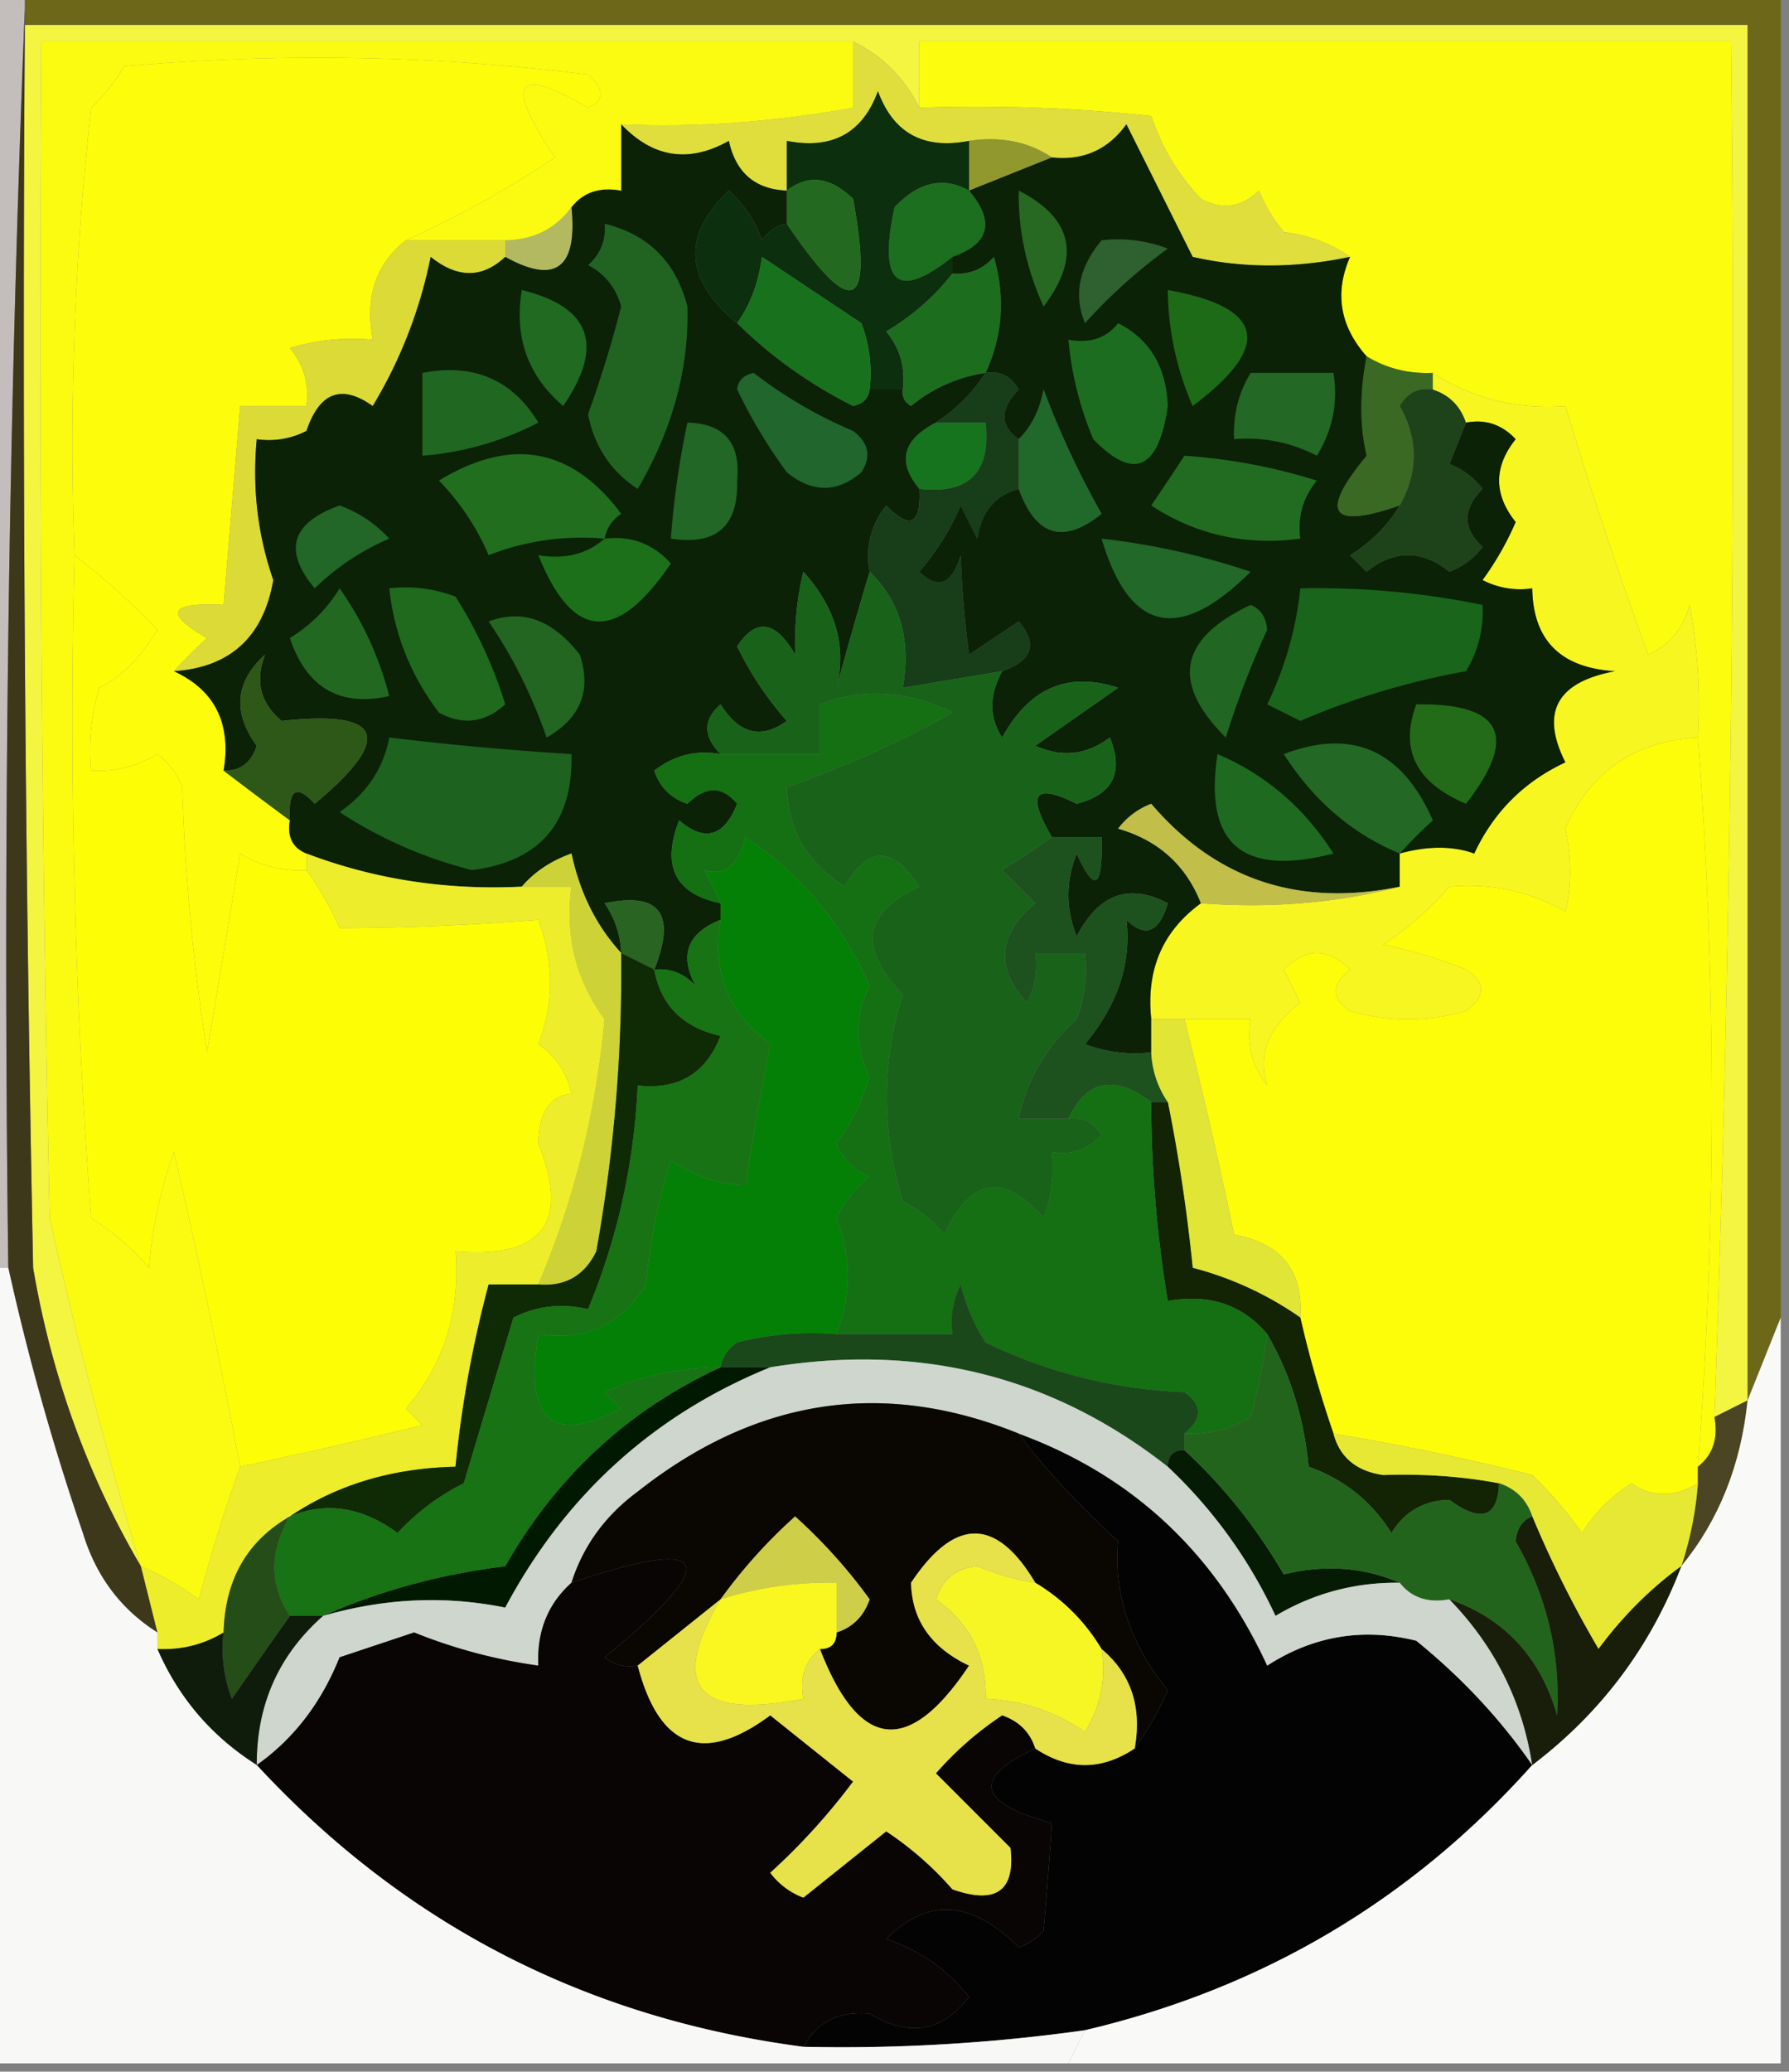 <svg xmlns="http://www.w3.org/2000/svg" width="108" height="125" style="shape-rendering:geometricPrecision;text-rendering:geometricPrecision;image-rendering:optimizeQuality;fill-rule:evenodd;clip-rule:evenodd"><rect width="100%" height="100%" fill="#808080" stroke="none"/><path style="opacity:1" fill="#fcfc0e" d="M103.5 85.5c.237 1.291-.096 2.291-1 3a290.324 290.324 0 0 0 0-44 32.462 32.462 0 0 0-.5-8c-.368 1.41-1.201 2.41-2.5 3a267.346 267.346 0 0 1-5-15c-2.95.213-5.618-.454-8-2-1.459.067-2.792-.266-4-1-1.615-1.828-1.948-3.828-1-6-1.109-.79-2.442-1.29-4-1.5a9.468 9.468 0 0 1-1.5-2.5c-1.05 1.017-2.216 1.184-3.5.5a13.243 13.243 0 0 1-3-5 98.438 98.438 0 0 0-14-.5v-4h49c.316 27.71-.017 55.378-1 83z"/><path style="opacity:1" fill="#f3f541" d="M1.5 1.5h104v83l-2 1c.983-27.622 1.316-55.29 1-83h-49v4c-.893-1.797-2.226-3.13-4-4h-49c-.167 23.669 0 47.336.5 71a292.737 292.737 0 0 0 5.5 21c-3.226-5.503-5.393-11.503-6.5-18-.5-24.998-.667-49.998-.5-75z"/><path style="opacity:1" fill="#dfde3d" d="M51.5 2.5c1.774.87 3.107 2.203 4 4 4.678-.166 9.345 0 14 .5a13.243 13.243 0 0 0 3 5c1.284.684 2.45.517 3.5-.5.374.916.874 1.75 1.5 2.5 1.558.21 2.891.71 4 1.5-3.309.693-6.475.693-9.5 0l-4-8c-1.11 1.537-2.61 2.204-4.5 2-1.419-.951-3.085-1.284-5-1-2.739.535-4.572-.465-5.5-3-.928 2.535-2.761 3.535-5.5 3v3c-1.91-.074-3.078-1.074-3.5-3-2.414 1.356-4.58 1.022-6.5-1 4.456.207 9.123-.127 14-1v-4z"/><path style="opacity:1" fill="#90982e" d="M58.5 8.5c1.915-.284 3.581.049 5 1l-5 2v-3z"/><path style="opacity:1" fill="#fdfc0b" d="M24.5 14.5c-1.808 1.418-2.475 3.418-2 6-1.7-.16-3.366.006-5 .5.837 1.011 1.17 2.178 1 3.5h-4l-1 12c-3.297-.171-3.63.495-1 2a30.943 30.943 0 0 0-2 2c2.472 1.142 3.472 3.142 3 6 1.295.988 2.628 1.988 4 3-.172.992.162 1.658 1 2v1a6.845 6.845 0 0 1-4-1l-2 12a130.183 130.183 0 0 1-1.5-16 4.452 4.452 0 0 0-1.5-2 6.845 6.845 0 0 1-4 1c-.16-1.7.006-3.366.5-5 1.332-.662 2.498-1.828 3.5-3.5a44.616 44.616 0 0 0-5-4.5 183.124 183.124 0 0 1 1-27 11.383 11.383 0 0 0 2-2.5 131.228 131.228 0 0 1 28 .5c1.006.896 1.006 1.562 0 2-4.398-2.565-5.065-1.565-2 3a60.795 60.795 0 0 1-9 5z"/><path style="opacity:1" fill="#b2b961" d="M34.5 12.5c.37 3.686-.963 4.686-4 3v-1c1.7-.027 3.033-.694 4-2z"/><path style="opacity:1" fill="#1b6f1e" d="M58.5 11.5c1.578 1.875 1.245 3.208-1 4-3.327 2.646-4.494 1.646-3.5-3 1.468-1.536 2.968-1.87 4.5-1z"/><path style="opacity:1" fill="#0c2f0d" d="M58.5 8.5v3c-1.532-.87-3.032-.536-4.5 1-.994 4.646.173 5.646 3.5 3v1c-1.074 1.385-2.407 2.551-4 3.5.837 1.011 1.17 2.178 1 3.5h-2a8.434 8.434 0 0 0-.5-4l-6-4c-.21 1.558-.71 2.892-1.5 4-3.18-2.619-3.347-5.285-.5-8a7.291 7.291 0 0 1 2 3c.383-.556.883-.89 1.5-1 3.916 5.805 5.25 5.305 4-1.5-1.378-1.334-2.711-1.5-4-.5v-3c2.739.535 4.572-.465 5.5-3 .928 2.535 2.761 3.535 5.5 3z"/><path style="opacity:1" fill="#236a20" d="M47.5 13.5v-2c1.289-1 2.622-.834 4 .5 1.25 6.805-.084 7.305-4 1.5z"/><path style="opacity:1" fill="#18721d" d="M52.5 23.5c-.06.543-.393.876-1 1-2.654-1.336-4.987-3.003-7-5 .79-1.108 1.29-2.442 1.5-4l6 4a8.434 8.434 0 0 1 .5 4z"/><path style="opacity:1" fill="#1d6d1f" d="M59.5 22.5a9.173 9.173 0 0 0-4.5 2c-.399-.228-.565-.562-.5-1 .17-1.322-.163-2.489-1-3.5 1.593-.949 2.926-2.115 4-3.5.996.086 1.83-.248 2.5-1 .703 2.43.537 4.762-.5 7z"/><path style="opacity:1" fill="#dcda36" d="M24.5 14.5h6v1c-1.384 1.3-2.884 1.3-4.5 0a28.1 28.1 0 0 1-3.5 9c-1.875-1.336-3.208-.836-4 1.5a4.932 4.932 0 0 1-3 .5c-.277 2.948.056 5.78 1 8.5-.6 3.436-2.6 5.269-6 5.5a30.943 30.943 0 0 1 2-2c-2.63-1.505-2.297-2.171 1-2l1-12h4c.17-1.322-.163-2.489-1-3.5 1.634-.494 3.3-.66 5-.5-.475-2.582.192-4.582 2-6z"/><path style="opacity:1" fill="#16741e" d="M56.5 25.5h3c.333 3-1 4.333-4 4-1.353-1.628-1.02-2.962 1-4z"/><path style="opacity:1" fill="#396922" d="M82.5 21.5c1.208.734 2.541 1.067 4 1v1c-.876-.13-1.543.203-2 1 1.123 1.982 1.123 3.982 0 6-4.202 1.462-4.868.462-2-3-.42-1.826-.42-3.826 0-6z"/><path style="opacity:1" fill="#21682b" d="M61.5 29.5v-3c.768-.762 1.268-1.762 1.5-3a53.153 53.153 0 0 0 3.5 7.5c-2.298 1.858-3.965 1.358-5-1.5z"/><path style="opacity:1" fill="#1e4219" d="M86.5 23.5c1 .333 1.667 1 2 2-.283.716-.616 1.55-1 2.5a4.452 4.452 0 0 1 2 1.5c-1.211 1.22-1.211 2.387 0 3.5a4.452 4.452 0 0 1-2 1.5c-1.667-1.333-3.333-1.333-5 0l-1-1c1.27-.788 2.27-1.788 3-3 1.123-2.018 1.123-4.018 0-6 .457-.797 1.124-1.13 2-1z"/><path style="opacity:1" fill="#0b2207" d="M37.5 7.5c1.92 2.022 4.086 2.356 6.5 1 .422 1.926 1.59 2.926 3.5 3v2c-.617.11-1.117.444-1.5 1a7.291 7.291 0 0 0-2-3c-2.847 2.715-2.68 5.381.5 8 2.013 1.997 4.346 3.664 7 5 .607-.124.94-.457 1-1h2c-.065.438.101.772.5 1a9.173 9.173 0 0 1 4.5-2 10.174 10.174 0 0 1-3 3c-2.02 1.038-2.353 2.372-1 4 .11 2.148-.556 2.481-2 1-.929 1.189-1.262 2.522-1 4a246.13 246.13 0 0 0-2 7c.621-2.498-.045-4.832-2-7-.38 1.52-.546 3.187-.5 5-1.185-2.06-2.352-2.226-3.5-.5a19.955 19.955 0 0 0 3 4.5c-1.544 1.122-2.877.789-4-1-1.062.925-1.062 1.925 0 3-1.478-.262-2.811.071-4 1 .333 1 1 1.667 2 2 1.109-1.09 2.109-1.09 3 0-.789 1.988-1.956 2.321-3.5 1-1.077 2.762-.244 4.428 2.5 5v1c-2.008.8-2.508 2.134-1.5 4-.67-.752-1.504-1.086-2.5-1 1.336-3.365.336-4.699-3-4 .627.917.96 1.917 1 3-1.49-1.616-2.49-3.616-3-6-1.239.442-2.239 1.11-3 2-4.559.224-8.892-.442-13-2-.838-.342-1.172-1.008-1-2-.107-1.879.393-2.212 1.5-1 4.805-4.004 4.139-5.671-2-5-1.284-1.072-1.617-2.405-1-4-1.801 1.638-1.968 3.472-.5 5.5-.336 1.03-1.003 1.53-2 1.5.472-2.858-.528-4.858-3-6 3.4-.231 5.4-2.064 6-5.5-.944-2.72-1.277-5.552-1-8.5a4.932 4.932 0 0 0 3-.5c.792-2.336 2.125-2.836 4-1.5a28.1 28.1 0 0 0 3.5-9c1.616 1.3 3.116 1.3 4.5 0 3.037 1.686 4.37.686 4-3 .709-.904 1.709-1.237 3-1v-4z"/><path style="opacity:1" fill="#226727" d="M20.5 30.5a7.467 7.467 0 0 1 3 2 14.754 14.754 0 0 0-4.5 3c-1.917-2.284-1.417-3.951 1.5-5z"/><path style="opacity:1" fill="#216f1e" d="M36.5 32.5a15.42 15.42 0 0 0-7 1 14.754 14.754 0 0 0-3-4.5c4.354-2.658 8.02-1.991 11 2-.556.383-.89.883-1 1.5z"/><path style="opacity:1" fill="#226725" d="M41.5 25.5c2.222.059 3.222 1.225 3 3.5.077 2.756-1.257 3.923-4 3.5a51.639 51.639 0 0 1 1-7z"/><path style="opacity:1" fill="#21662c" d="M44.5 23.5c.06-.543.393-.876 1-1a26.86 26.86 0 0 0 6 3.5c.95.718 1.117 1.55.5 2.5-1.458 1.247-2.958 1.247-4.5 0a31.593 31.593 0 0 1-3-5z"/><path style="opacity:1" fill="#206822" d="M25.5 22.5c3.096-.593 5.43.407 7 3a18.398 18.398 0 0 1-7 2v-5z"/><path style="opacity:1" fill="#206a21" d="M31.5 17.5c4.17 1.02 5.003 3.353 2.5 7-2.137-1.821-2.97-4.154-2.5-7z"/><path style="opacity:1" fill="#216422" d="M36.5 13.5c2.644.644 4.31 2.31 5 5 .1 3.74-.9 7.407-3 11-1.612-1.049-2.612-2.549-3-4.5a73.12 73.12 0 0 0 2-6.5c-.318-1.147-.984-1.98-2-2.5.752-.67 1.086-1.504 1-2.5z"/><path style="opacity:1" fill="#173d19" d="M59.5 22.5c.876-.13 1.543.203 2 1-1.153 1.187-1.153 2.187 0 3v3c-1.431.38-2.264 1.38-2.5 3l-1-2a15.653 15.653 0 0 1-2.5 4c1.131 1.104 1.965.77 2.5-1 .078 2.157.245 4.157.5 6l3-2c1.165 1.36.832 2.36-1 3l-6 1c.51-2.888-.157-5.221-2-7-.262-1.478.071-2.811 1-4 1.444 1.481 2.11 1.148 2-1 3 .333 4.333-1 4-4h-3a10.174 10.174 0 0 0 3-3z"/><path style="opacity:1" fill="#1c7019" d="M36.5 32.5c1.603-.188 2.937.312 4 1.5-3.27 4.828-5.936 4.662-8-.5 1.599.268 2.932-.066 4-1z"/><path style="opacity:1" fill="#f7f620" d="M86.5 23.5v-1c2.382 1.546 5.05 2.213 8 2a267.346 267.346 0 0 0 5 15c1.299-.59 2.132-1.59 2.5-3 .497 2.646.664 5.313.5 8-3.826.222-6.493 2.055-8 5.5.388 1.808.388 3.475 0 5-2.19-1.234-4.523-1.734-7-1.5a19.894 19.894 0 0 1-4 3.5 28.04 28.04 0 0 1 5 1.5c1.211.774 1.211 1.607 0 2.5a12.5 12.5 0 0 1-7 0c-1.14-.741-1.14-1.575 0-2.5-1.333-1.333-2.667-1.333-4 0l1 2c-1.922 1.46-2.59 3.127-2 5-.929-1.189-1.262-2.522-1-4h-6c-.318-2.981.682-5.315 3-7 4.202.317 8.202-.017 12-1v-2c1.701-.466 3.201-.466 4.5 0 1.167-2.5 3-4.333 5.5-5.5-1.52-3.017-.52-4.85 3-5.5-3.285-.198-4.952-1.865-5-5a4.932 4.932 0 0 1-3-.5 18.088 18.088 0 0 0 2-3.5c-1.333-1.667-1.333-3.333 0-5-.825-.886-1.825-1.219-3-1-.333-1-1-1.667-2-2z"/><path style="opacity:1" fill="#236821" d="M20.5 35.5c1.368 1.918 2.368 4.085 3 6.5-2.996.666-4.996-.501-6-3.5 1.27-.788 2.27-1.788 3-3z"/><path style="opacity:1" fill="#1f6a1d" d="M23.5 35.5a8.434 8.434 0 0 1 4 .5 26.76 26.76 0 0 1 3 6.5c-1.223 1.114-2.556 1.28-4 .5-1.702-2.235-2.702-4.735-3-7.5z"/><path style="opacity:1" fill="#236622" d="M29.5 37.5c2.03-.772 3.863-.106 5.5 2 .722 2.161.055 3.828-2 5-.898-2.57-2.065-4.902-3.5-7z"/><path style="opacity:1" fill="#0b2206" d="M81.5 15.5c-.948 2.172-.615 4.172 1 6-.42 2.174-.42 4.174 0 6-2.868 3.462-2.202 4.462 2 3-.73 1.212-1.73 2.212-3 3l1 1c1.667-1.333 3.333-1.333 5 0a4.452 4.452 0 0 0 2-1.5c-1.211-1.113-1.211-2.28 0-3.5a4.452 4.452 0 0 0-2-1.5c.384-.95.717-1.784 1-2.5 1.175-.219 2.175.114 3 1-1.333 1.667-1.333 3.333 0 5a18.088 18.088 0 0 1-2 3.5c.948.483 1.948.65 3 .5.048 3.135 1.715 4.802 5 5-3.52.65-4.52 2.483-3 5.5-2.5 1.167-4.333 3-5.5 5.5-1.299-.466-2.799-.466-4.5 0v2c-6.088 1.246-11.088-.42-15-5a4.452 4.452 0 0 0-2 1.5c2.423.697 4.09 2.197 5 4.5-2.318 1.685-3.318 4.019-3 7v2a8.434 8.434 0 0 1-4-.5c1.975-2.376 2.809-4.876 2.5-7.5 1.131 1.104 1.965.77 2.5-1-2.343-1.225-4.177-.559-5.5 2-.667-1.667-.667-3.333 0-5 1.088 2.432 1.588 2.098 1.5-1h-3c-1.542-2.607-1.042-3.274 1.5-2 2.188-.56 2.854-1.893 2-4-1.388 1.054-2.888 1.22-4.5.5l5-3.5c-3.02-.998-5.354.002-7 3-.792-1.2-.792-2.533 0-4 1.832-.64 2.165-1.64 1-3l-3 2a59.633 59.633 0 0 1-.5-6c-.535 1.77-1.369 2.104-2.5 1a15.653 15.653 0 0 0 2.5-4l1 2c.236-1.62 1.069-2.62 2.5-3 1.035 2.858 2.702 3.358 5 1.5a53.153 53.153 0 0 1-3.5-7.5c-.232 1.238-.732 2.238-1.5 3-1.153-.813-1.153-1.813 0-3-.457-.797-1.124-1.13-2-1 1.037-2.238 1.203-4.57.5-7-.67.752-1.504 1.086-2.5 1v-1c2.245-.792 2.578-2.125 1-4l5-2c1.89.204 3.39-.463 4.5-2l4 8c3.025.693 6.191.693 9.5 0z"/><path style="opacity:1" fill="#226828" d="M66.5 32.5a43.276 43.276 0 0 1 9 2c-4.328 4.313-7.328 3.646-9-2z"/><path style="opacity:1" fill="#216c21" d="M71.5 27.5c2.716.178 5.383.678 8 1.5-.837 1.011-1.17 2.178-1 3.5-3.307.437-6.307-.23-9-2a186.2 186.2 0 0 0 2-3z"/><path style="opacity:1" fill="#236825" d="M75.5 22.5h5c.285 1.788-.048 3.455-1 5a9.106 9.106 0 0 0-5-1c-.067-1.459.266-2.792 1-4z"/><path style="opacity:1" fill="#1d6d21" d="M67.5 19.5c1.905.964 2.905 2.63 3 5-.558 3.852-2.058 4.52-4.5 2a20.088 20.088 0 0 1-1.5-6c1.291.237 2.291-.096 3-1z"/><path style="opacity:1" fill="#1e6b17" d="M70.5 17.5c5.844 1.042 6.344 3.375 1.5 7a17.759 17.759 0 0 1-1.5-7z"/><path style="opacity:1" fill="#2e612f" d="M66.5 14.5a8.434 8.434 0 0 1 4 .5 32.404 32.404 0 0 0-5 4.5c-.7-1.692-.368-3.358 1-5z"/><path style="opacity:1" fill="#276822" d="M61.5 11.5c3.277 1.677 3.777 4.01 1.5 7-1.04-2.28-1.54-4.614-1.5-7z"/><path style="opacity:1" fill="#216723" d="M75.5 36.5c.597.235.93.735 1 1.5a54.165 54.165 0 0 0-2.5 6.5c-3.323-3.297-2.823-5.964 1.5-8z"/><path style="opacity:1" fill="#19651b" d="M78.5 35.5a49.391 49.391 0 0 1 11 1 6.845 6.845 0 0 1-1 4 45.708 45.708 0 0 0-10 3l-2-1a21.034 21.034 0 0 0 2-7z"/><path style="opacity:1" fill="#236b19" d="M85.5 42.5c5.194-.084 6.194 1.916 3 6-3.021-1.273-4.021-3.273-3-6z"/><path style="opacity:1" fill="#c3bebc" d="M-.5-.5h2v1a1444.595 1444.595 0 0 0-1 76h-1v-77z"/><path style="opacity:1" fill="#fdfd09" d="M102.5 44.5a290.324 290.324 0 0 1 0 44v1c-1.44.863-2.774.863-4 0a9.427 9.427 0 0 0-3 3 23.591 23.591 0 0 0-3-3.5 156.669 156.669 0 0 0-12-2.5 67.988 67.988 0 0 1-2-7c.184-2.821-1.15-4.488-4-5a305.239 305.239 0 0 0-3-13h4c-.262 1.478.071 2.811 1 4-.59-1.873.078-3.54 2-5l-1-2c1.333-1.333 2.667-1.333 4 0-1.14.925-1.14 1.759 0 2.5a12.5 12.5 0 0 0 7 0c1.211-.893 1.211-1.726 0-2.5a28.04 28.04 0 0 0-5-1.5 19.894 19.894 0 0 0 4-3.5c2.477-.234 4.81.266 7 1.5.388-1.525.388-3.192 0-5 1.507-3.445 4.174-5.278 8-5.5z"/><path style="opacity:1" fill="#fdfd06" d="M4.5 33.5a44.616 44.616 0 0 1 5 4.5c-1.002 1.672-2.168 2.838-3.5 3.5-.494 1.634-.66 3.3-.5 5a6.845 6.845 0 0 0 4-1 4.452 4.452 0 0 1 1.5 2c.17 5.364.67 10.697 1.5 16l2-12a6.845 6.845 0 0 0 4 1 19.606 19.606 0 0 1 2 3.5c3.975-.017 7.975-.184 12-.5.95 2.568.95 5.068 0 7.5 1.074.739 1.74 1.739 2 3-1.294.106-1.96 1.106-2 3 1.917 4.786.25 6.953-5 6.5.297 3.664-.703 6.83-3 9.5l1 1c-3.78.918-7.446 1.751-11 2.5a491.252 491.252 0 0 0-4-19 26.709 26.709 0 0 0-1.5 7 14.975 14.975 0 0 0-3.5-3c-1-13.317-1.332-26.65-1-40z"/><path style="opacity:1" fill="#2e5817" d="M17.5 49.5a303.438 303.438 0 0 1-4-3c.997.03 1.664-.47 2-1.5-1.468-2.028-1.301-3.862.5-5.5-.617 1.595-.284 2.928 1 4 6.139-.671 6.805.996 2 5-1.107-1.212-1.607-.879-1.5 1z"/><path style="opacity:1" fill="#1f6a21" d="M73.5 45.5c2.907 1.234 5.24 3.234 7 6-5.503 1.422-7.836-.578-7-6z"/><path style="opacity:1" fill="#236824" d="M84.5 51.5c-2.867-1.187-5.2-3.187-7-6 4.142-1.573 7.142-.24 9 4a30.943 30.943 0 0 0-2 2z"/><path style="opacity:1" fill="#1e621f" d="M23.5 44.5c3.654.442 7.321.776 11 1 .097 4.142-1.903 6.476-6 7a26.157 26.157 0 0 1-8-3.5c1.641-1.129 2.641-2.629 3-4.5z"/><path style="opacity:1" fill="#6c6719" d="M1.5-.5h106v80l-2 5v-83H1.5v-2z"/><path style="opacity:1" fill="#c1be49" d="M84.5 53.5c-3.798.983-7.798 1.317-12 1-.91-2.303-2.577-3.803-5-4.5a4.452 4.452 0 0 1 2-1.5c3.912 4.58 8.912 6.246 15 5z"/><path style="opacity:1" fill="#296422" d="m39.5 58.5-2-1a5.576 5.576 0 0 0-1-3c3.336-.699 4.336.635 3 4z"/><path style="opacity:1" fill="#186319" d="M52.5 34.5c1.843 1.779 2.51 4.112 2 7l6-1c-.792 1.467-.792 2.8 0 4 1.646-2.998 3.98-3.998 7-3l-5 3.5c1.612.72 3.112.554 4.5-.5.854 2.107.188 3.44-2 4-2.542-1.274-3.042-.607-1.5 2a44.293 44.293 0 0 1-3 2l2 2c-2.26 1.907-2.427 3.907-.5 6 .483-.948.65-1.948.5-3h3a8.434 8.434 0 0 1-.5 4c-1.842 1.66-3.008 3.66-3.5 6h3c.876-.13 1.543.203 2 1-.825.886-1.825 1.219-3 1a8.434 8.434 0 0 1-.5 4c-2.402-2.758-4.402-2.425-6 1a7.253 7.253 0 0 0-2.5-2c-1.298-4.215-1.298-8.382 0-12.5-2.716-2.793-2.382-4.96 1-6.5-1.598-2.473-3.098-2.473-4.5 0-2.264-1.416-3.431-3.416-3.5-6a66.625 66.625 0 0 0 10-4.5c-2.724-1.335-5.39-1.502-8-.5v3h-6c-1.062-1.075-1.062-2.075 0-3 1.123 1.789 2.456 2.122 4 1a19.955 19.955 0 0 1-3-4.5c1.148-1.726 2.315-1.56 3.5.5-.046-1.813.12-3.48.5-5 1.955 2.168 2.621 4.502 2 7a246.13 246.13 0 0 1 2-7z"/><path style="opacity:1" fill="#1d511d" d="M63.5 50.5h3c.088 3.098-.412 3.432-1.5 1-.667 1.667-.667 3.333 0 5 1.323-2.559 3.157-3.225 5.5-2-.535 1.77-1.369 2.104-2.5 1 .309 2.624-.525 5.124-2.5 7.5a8.434 8.434 0 0 0 4 .5 5.728 5.728 0 0 0 1 3h-1c-2.226-1.68-3.893-1.347-5 1h-3c.492-2.34 1.658-4.34 3.5-6a8.434 8.434 0 0 0 .5-4h-3a4.932 4.932 0 0 1-.5 3c-1.927-2.093-1.76-4.093.5-6l-2-2a44.293 44.293 0 0 0 3-2z"/><path style="opacity:1" fill="#cdd337" d="M37.5 57.5a95.03 95.03 0 0 1-1.5 18c-.71 1.473-1.876 2.14-3.5 2 2.14-5.01 3.474-10.344 4-16-1.729-2.351-2.396-5.018-2-8h-3c.761-.89 1.761-1.558 3-2 .51 2.384 1.51 4.384 3 6z"/><path style="opacity:1" fill="#058006" d="M50.5 80.5a18.436 18.436 0 0 0-6 .5c-.556.383-.89.883-1 1.5-2.427.023-4.76.523-7 1.5l1 1c-4.212 2.188-5.878.688-5-4.5 2.825.42 4.991-.58 6.5-3a33.995 33.995 0 0 1 1.5-7.5c1.474.973 2.974 1.473 4.5 1.5.497-3.168.997-6.001 1.5-8.5-2.541-1.848-3.541-4.348-3-7.5v-1a44.358 44.358 0 0 0-1-2c1.218.391 2.052-.276 2.5-2 3.386 2.273 5.886 5.273 7.5 9-.907 1.756-.907 3.59 0 5.5a13.487 13.487 0 0 1-2 4c.405.945 1.072 1.612 2 2a7.253 7.253 0 0 0-2 2.5c.92 2.286.92 4.62 0 7z"/><path style="opacity:1" fill="#e0e536" d="M69.5 61.5h2a305.239 305.239 0 0 1 3 13c2.85.512 4.184 2.179 4 5a20.3 20.3 0 0 0-6.5-3c-.339-3.38-.839-6.713-1.5-10a5.728 5.728 0 0 1-1-3v-2z"/><path style="opacity:1" fill="#eded2c" d="M18.5 52.5v-1c4.108 1.558 8.441 2.224 13 2h3c-.396 2.982.271 5.649 2 8-.526 5.656-1.86 10.99-4 16h-3a68.72 68.72 0 0 0-2 11c-3.832.087-7.165 1.087-10 3-2.583 1.485-3.916 3.818-4 7-1.208.734-2.541 1.067-4 1v-1l-1-4a18.49 18.49 0 0 1 3.5 2c.843-3.106 1.677-5.772 2.5-8 3.554-.749 7.22-1.582 11-2.5l-1-1c2.297-2.67 3.297-5.836 3-9.5 5.25.453 6.917-1.714 5-6.5.04-1.894.706-2.894 2-3-.26-1.261-.926-2.261-2-3 .95-2.432.95-4.932 0-7.5-4.025.316-8.025.483-12 .5a19.606 19.606 0 0 0-2-3.5z"/><path style="opacity:1" fill="#0f2b05" d="m37.5 57.5 2 1c.397 2.162 1.73 3.495 4 4-.875 2.272-2.542 3.272-5 3-.218 4.72-1.218 9.22-3 13.5-1.575-.379-3.075-.212-4.5.5l-3 10a13.912 13.912 0 0 0-4 3c-2.144-1.575-4.311-1.908-6.5-1 2.835-1.913 6.168-2.913 10-3a68.72 68.72 0 0 1 2-11h3c1.624.14 2.79-.527 3.5-2a95.03 95.03 0 0 0 1.5-18z"/><path style="opacity:1" fill="#122404" d="M69.5 66.5h1c.661 3.287 1.161 6.62 1.5 10a20.3 20.3 0 0 1 6.5 3 67.988 67.988 0 0 0 2 7c.38 1.431 1.38 2.264 3 2.5 2.485-.08 4.819.086 7 .5-.083 2.07-1.083 2.403-3 1-1.53.029-2.696.695-3.5 2-1.2-1.912-2.867-3.245-5-4-.28-2.957-1.113-5.623-2.5-8-1.49-1.78-3.49-2.447-6-2a73.246 73.246 0 0 1-1-12z"/><path style="opacity:1" fill="#156f13" d="M64.5 67.5c1.107-2.347 2.774-2.68 5-1a73.246 73.246 0 0 0 1 12c2.51-.447 4.51.22 6 2a35.64 35.64 0 0 1-1 5 6.845 6.845 0 0 1-4 1c1.098-.897 1.098-1.73 0-2.5a30.131 30.131 0 0 1-12-3 11.362 11.362 0 0 1-1.5-3.5 4.932 4.932 0 0 0-.5 3h-7c.92-2.38.92-4.714 0-7a7.253 7.253 0 0 1 2-2.5c-.928-.388-1.595-1.055-2-2a13.487 13.487 0 0 0 2-4c-.907-1.91-.907-3.744 0-5.5-1.614-3.727-4.114-6.727-7.5-9-.448 1.724-1.282 2.391-2.5 2 .363.684.696 1.35 1 2-2.744-.572-3.577-2.238-2.5-5 1.544 1.321 2.711.988 3.5-1-.891-1.09-1.891-1.09-3 0-1-.333-1.667-1-2-2 1.189-.929 2.522-1.262 4-1h6v-3c2.61-1.002 5.276-.835 8 .5a66.625 66.625 0 0 1-10 4.5c.069 2.584 1.236 4.584 3.5 6 1.402-2.473 2.902-2.473 4.5 0-3.382 1.54-3.716 3.707-1 6.5-1.298 4.118-1.298 8.285 0 12.5a7.253 7.253 0 0 1 2.5 2c1.598-3.425 3.598-3.758 6-1a8.434 8.434 0 0 0 .5-4c1.175.219 2.175-.114 3-1-.457-.797-1.124-1.13-2-1z"/><path style="opacity:1" fill="#fbfb11" d="M51.5 2.5v4c-4.877.873-9.544 1.207-14 1v4c-1.291-.237-2.291.096-3 1-.967 1.306-2.3 1.973-4 2h-6a60.795 60.795 0 0 0 9-5c-3.065-4.565-2.398-5.565 2-3 1.006-.438 1.006-1.104 0-2a131.228 131.228 0 0 0-28-.5 11.383 11.383 0 0 1-2 2.5 183.124 183.124 0 0 0-1 27c-.332 13.35 0 26.683 1 40a14.975 14.975 0 0 1 3.5 3c.186-2.4.686-4.734 1.5-7a491.252 491.252 0 0 1 4 19c-.823 2.228-1.657 4.894-2.5 8a18.49 18.49 0 0 0-3.5-2 292.737 292.737 0 0 1-5.5-21 2520.94 2520.94 0 0 1-.5-71h49z"/><path style="opacity:1" fill="#1a481b" d="M71.5 86.5v1c-.667 0-1 .333-1 1-6.968-5.475-14.968-7.475-24-6h-3c.11-.617.444-1.117 1-1.5a18.436 18.436 0 0 1 6-.5h7a4.932 4.932 0 0 1 .5-3c.31 1.266.81 2.433 1.5 3.5a30.131 30.131 0 0 0 12 3c1.098.77 1.098 1.603 0 2.5z"/><path style="opacity:1" fill="#001900" d="M43.5 82.5h3c-7.034 2.863-12.367 7.696-16 14.5-3.63-.737-7.297-.57-11 .5 3.379-1.509 7.045-2.509 11-3 3.101-5.438 7.434-9.438 13-12z"/><path style="opacity:1" fill="#4b4524" d="M105.5 84.5c-.401 3.905-1.734 7.238-4 10a20.691 20.691 0 0 0 1-5v-1c.904-.709 1.237-1.709 1-3l2-1z"/><path style="opacity:1" fill="#177313" d="M43.5 55.5c-.541 3.152.459 5.652 3 7.5a201.946 201.946 0 0 0-1.5 8.5c-1.526-.027-3.026-.527-4.5-1.5a33.995 33.995 0 0 0-1.5 7.5c-1.509 2.42-3.675 3.42-6.5 3-.878 5.188.788 6.688 5 4.5l-1-1a17.759 17.759 0 0 1 7-1.5c-5.566 2.562-9.899 6.562-13 12-3.955.491-7.621 1.491-11 3h-2c-1.242-1.889-1.242-3.889 0-6 2.189-.908 4.356-.575 6.5 1a13.912 13.912 0 0 1 4-3l3-10c1.425-.712 2.925-.879 4.5-.5 1.782-4.28 2.782-8.78 3-13.5 2.458.272 4.125-.728 5-3-2.27-.505-3.603-1.838-4-4 .996-.086 1.83.248 2.5 1-1.008-1.866-.508-3.2 1.5-4z"/><path style="opacity:1" fill="#051b04" d="M71.5 87.5c2.341 2.156 4.341 4.656 6 7.5 2.463-.612 4.796-.445 7 .5-2.698-.034-5.198.633-7.5 2a29.323 29.323 0 0 0-6.5-9c0-.667.333-1 1-1z"/><path style="opacity:1" fill="#3e381a" d="M1.5.5v1c-.167 25.002 0 50.002.5 75 1.107 6.497 3.274 12.497 6.5 18l1 4c-2.208-1.394-3.708-3.394-4.5-6a148.304 148.304 0 0 1-4.5-16c-.331-25.505.002-50.839 1-76z"/><path style="opacity:1" fill="#e7e833" d="M80.5 86.5c3.996.67 7.996 1.503 12 2.5a23.591 23.591 0 0 1 3 3.5 9.427 9.427 0 0 1 3-3c1.226.863 2.56.863 4 0a20.691 20.691 0 0 1-1 5c-1.873 1.364-3.54 3.03-5 5a65.478 65.478 0 0 1-4-8c-.333-1-1-1.667-2-2-2.181-.414-4.515-.58-7-.5-1.62-.236-2.62-1.069-3-2.5z"/><path style="opacity:1" fill="#23641c" d="M76.5 80.5c1.387 2.377 2.22 5.043 2.5 8 2.133.755 3.8 2.088 5 4 .804-1.305 1.97-1.971 3.5-2 1.917 1.403 2.917 1.07 3-1 1 .333 1.667 1 2 2-.597.235-.93.735-1 1.5 1.885 3.308 2.719 6.808 2.5 10.5-1.012-3.508-3.178-5.842-6.5-7-1.291.237-2.291-.096-3-1-2.204-.945-4.537-1.112-7-.5-1.659-2.844-3.659-5.344-6-7.5v-1a6.845 6.845 0 0 0 4-1 35.64 35.64 0 0 0 1-5z"/><path style="opacity:1" fill="#030304" d="M61.5 86.5c6.863 2.525 11.863 7.191 15 14 2.79-1.798 5.79-2.298 9-1.5 2.759 2.239 5.092 4.739 7 7.5-7.273 8.141-16.273 13.474-27 16a105.28 105.28 0 0 1-17 1c.812-1.493 2.145-2.16 4-2 2.373 1.436 4.373 1.103 6-1-1.279-1.646-2.945-2.813-5-3.5 2.484-2.518 5.15-2.351 8 .5a3.647 3.647 0 0 0 1.5-1c.208-2.359.374-4.526.5-6.5-4.494-1.217-4.827-2.717-1-4.5 2 1.333 4 1.333 6 0a19.62 19.62 0 0 0 2-3.5c-2.281-2.823-3.281-5.823-3-9-2.56-2.362-4.56-4.528-6-6.5z"/><path style="opacity:1" fill="#f9f9f8" d="M107.5 79.5v45h-43l1-2c10.727-2.526 19.727-7.859 27-16 4.147-3.146 7.147-7.146 9-12 2.266-2.762 3.599-6.095 4-10l2-5z"/><path style="opacity:1" fill="#ced6ce" d="M46.5 82.5c9.032-1.475 17.032.525 24 6a29.323 29.323 0 0 1 6.5 9c2.302-1.367 4.802-2.034 7.5-2 .709.904 1.709 1.237 3 1 2.748 2.83 4.415 6.163 5 10-1.908-2.761-4.241-5.261-7-7.5-3.21-.798-6.21-.298-9 1.5-3.137-6.809-8.137-11.475-15-14-8.189-3.308-15.856-2.141-23 3.5-1.964 1.451-3.297 3.284-4 5.5-1.431 1.28-2.098 2.947-2 5a31.642 31.642 0 0 1-7.5-2l-4.5 1.5c-1.103 2.757-2.77 4.924-5 6.5-.018-3.629 1.316-6.63 4-9 3.703-1.07 7.37-1.237 11-.5 3.633-6.804 8.966-11.637 16-14.5z"/><path style="opacity:1" fill="#0a0702" d="M61.5 86.5c1.44 1.972 3.44 4.138 6 6.5-.281 3.177.719 6.177 3 9a19.62 19.62 0 0 1-2 3.5c.447-2.51-.22-4.51-2-6-1-1.667-2.333-3-4-4-2.36-3.957-4.86-3.957-7.5 0 .05 2.252 1.216 3.918 3.5 5-3.635 5.456-6.635 5.122-9-1 .667 0 1-.333 1-1 .978-.311 1.645-.978 2-2a31.857 31.857 0 0 0-4.5-5 31.444 31.444 0 0 0-4.5 5l-5 4a2.429 2.429 0 0 1-2-.5c7.181-5.875 6.514-7.375-2-4.5.703-2.216 2.036-4.049 4-5.5 7.144-5.641 14.811-6.808 23-3.5z"/><path style="opacity:1" fill="#f6f625" d="M62.5 95.5c1.667 1 3 2.333 4 4 .285 1.788-.048 3.455-1 5-1.823-1.247-3.823-1.914-6-2 .059-2.549-.941-4.549-3-6 .387-1.22 1.22-1.886 2.5-2 1.139.49 2.305.823 3.5 1z"/><path style="opacity:1" fill="#cfce48" d="M50.5 98.5v-3a21.445 21.445 0 0 0-7 1 31.444 31.444 0 0 1 4.5-5 31.857 31.857 0 0 1 4.5 5c-.355 1.022-1.022 1.689-2 2z"/><path style="opacity:1" fill="#244d18" d="M17.5 91.5c-1.242 2.111-1.242 4.111 0 6a705.575 705.575 0 0 0-3.5 5 8.434 8.434 0 0 1-.5-4c.084-3.182 1.417-5.515 4-7z"/><path style="opacity:1" fill="#0f1c0c" d="M17.5 97.5h2c-2.684 2.37-4.018 5.371-4 9-2.72-1.719-4.72-4.053-6-7 1.459.067 2.792-.266 4-1a8.434 8.434 0 0 0 .5 4 705.575 705.575 0 0 1 3.5-5z"/><path style="opacity:1" fill="#090504" d="M38.5 100.5c1.304 4.988 3.97 5.988 8 3l5 4a38.91 38.91 0 0 1-5 5.5 4.458 4.458 0 0 0 2 1.5l5-4a19.885 19.885 0 0 1 4 3.5c2.634.925 3.8.091 3.5-2.5l-4.5-4.5a19.885 19.885 0 0 1 4-3.5c1.022.355 1.689 1.022 2 2-3.827 1.783-3.494 3.283 1 4.5a269.668 269.668 0 0 1-.5 6.5 3.647 3.647 0 0 1-1.5 1c-2.85-2.851-5.516-3.018-8-.5 2.055.687 3.721 1.854 5 3.5-1.627 2.103-3.627 2.436-6 1-1.855-.16-3.188.507-4 2-13.094-1.713-24.094-7.38-33-17 2.23-1.576 3.897-3.743 5-6.5l4.5-1.5a31.642 31.642 0 0 0 7.5 2c-.098-2.053.569-3.72 2-5 8.514-2.875 9.181-1.375 2 4.5a2.429 2.429 0 0 0 2 .5z"/><path style="opacity:1" fill="#f9f71f" d="M50.5 98.5c0 .667-.333 1-1 1-.904.709-1.237 1.709-1 3-6.44 1.255-8.106-.745-5-6a21.445 21.445 0 0 1 7-1v3z"/><path style="opacity:1" fill="#181e0a" d="M92.5 91.5a65.478 65.478 0 0 0 4 8c1.46-1.97 3.127-3.636 5-5-1.853 4.854-4.853 8.854-9 12-.585-3.837-2.252-7.17-5-10 3.322 1.158 5.488 3.492 6.5 7 .219-3.692-.615-7.192-2.5-10.5.07-.765.403-1.265 1-1.5z"/><path style="opacity:1" fill="#f8f8f6" d="M-.5 76.5h1a148.304 148.304 0 0 0 4.5 16c.792 2.606 2.292 4.606 4.5 6v1c1.28 2.947 3.28 5.281 6 7 8.906 9.62 19.906 15.287 33 17a105.28 105.28 0 0 0 17-1l-1 2h-65v-48z"/><path style="opacity:1" fill="#e7e14a" d="M62.5 95.5a14.076 14.076 0 0 1-3.5-1c-1.28.114-2.113.78-2.5 2 2.059 1.451 3.059 3.451 3 6 2.177.086 4.177.753 6 2 .952-1.545 1.285-3.212 1-5 1.78 1.49 2.447 3.49 2 6-2 1.333-4 1.333-6 0-.311-.978-.978-1.645-2-2a19.885 19.885 0 0 0-4 3.5l4.5 4.5c.3 2.591-.866 3.425-3.5 2.5a19.885 19.885 0 0 0-4-3.5l-5 4a4.458 4.458 0 0 1-2-1.5 38.91 38.91 0 0 0 5-5.5l-5-4c-4.03 2.988-6.696 1.988-8-3l5-4c-3.106 5.255-1.44 7.255 5 6-.237-1.291.096-2.291 1-3 2.365 6.122 5.365 6.456 9 1-2.284-1.082-3.45-2.748-3.5-5 2.64-3.957 5.14-3.957 7.5 0z"/></svg>